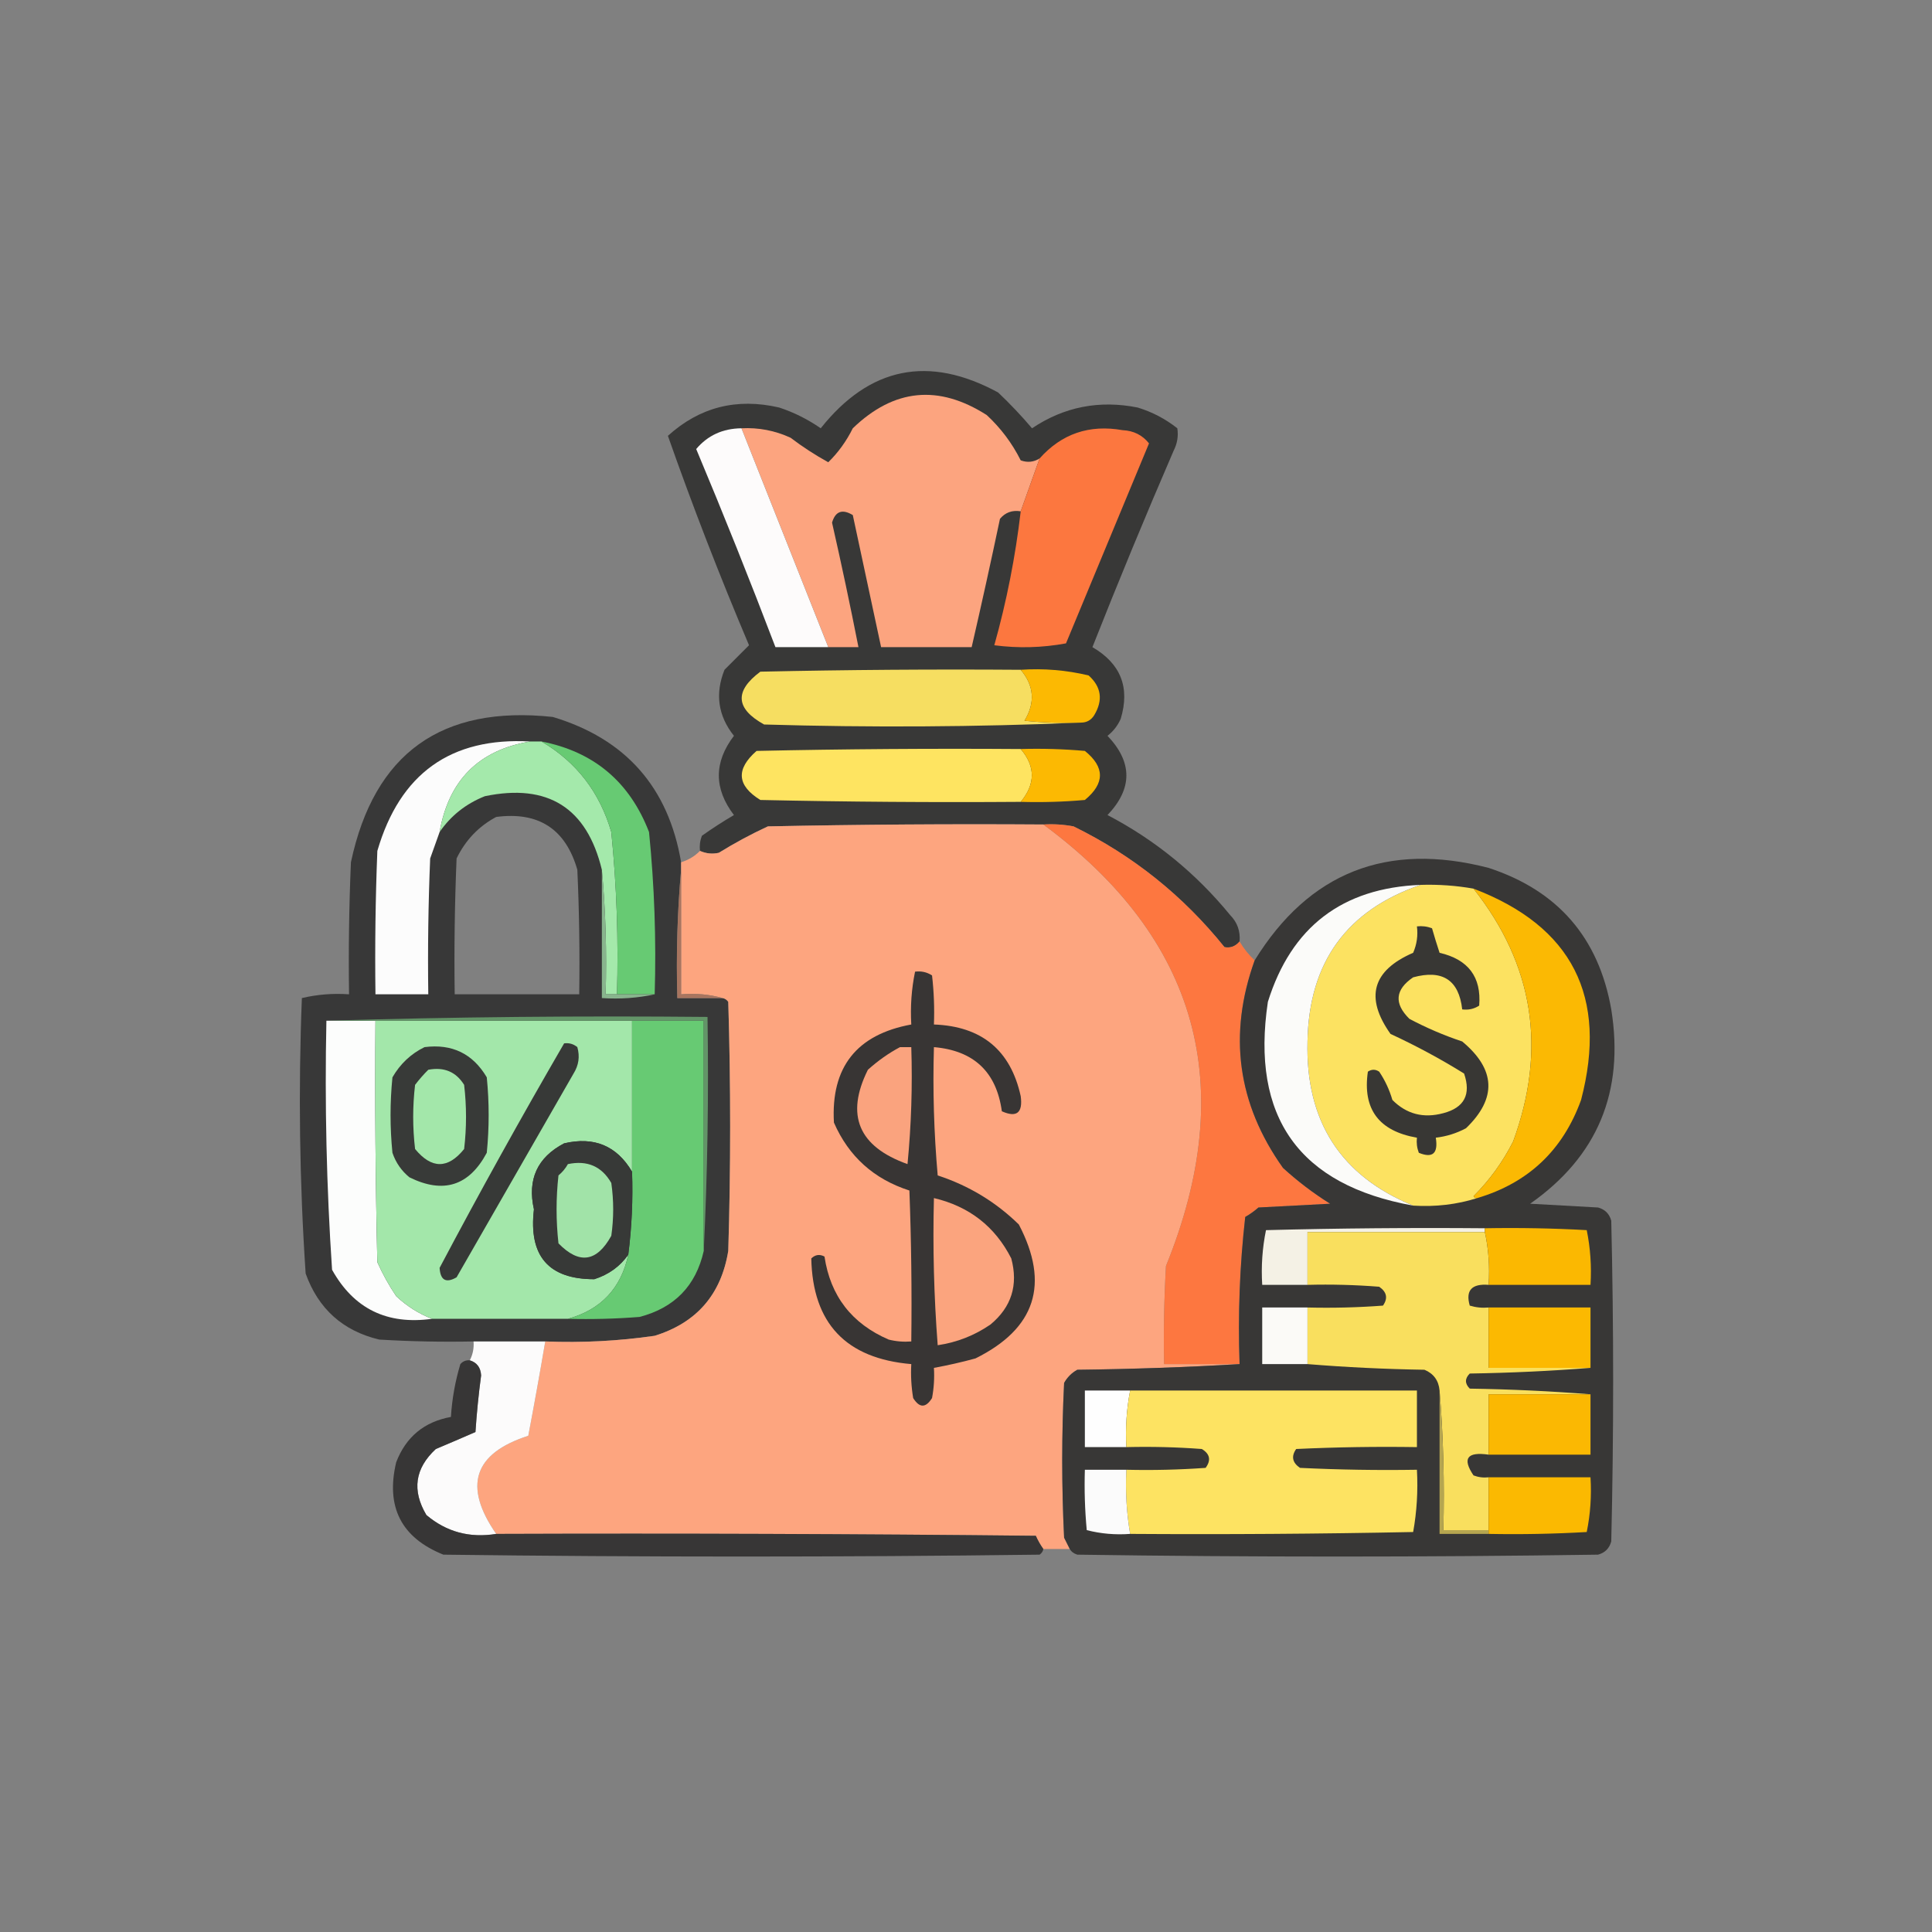 <?xml version="1.0" encoding="UTF-8"?>
<!DOCTYPE svg PUBLIC "-//W3C//DTD SVG 1.1//EN" "http://www.w3.org/Graphics/SVG/1.1/DTD/svg11.dtd">
<svg xmlns="http://www.w3.org/2000/svg" version="1.1" width="512px" height="512px" style="shape-rendering:geometricPrecision; text-rendering:geometricPrecision; image-rendering:optimizeQuality; fill-rule:evenodd; clip-rule:evenodd" xmlns:xlink="http://www.w3.org/1999/xlink">
<rect width="100%" height="100%" fill="#808080" stroke="none"/>
<g><path style="opacity:0.959" fill="#363534" d="M 328.5,249.5 C 327.399,250.8 326.066,251.3 324.5,251C 313.524,237.354 300.191,226.688 284.5,219C 281.854,218.503 279.187,218.336 276.5,218.5C 252.164,218.333 227.831,218.5 203.5,219C 199.007,221.079 194.674,223.412 190.5,226C 188.803,226.384 187.137,226.218 185.5,225.5C 185.343,224.127 185.51,222.793 186,221.5C 188.748,219.542 191.582,217.709 194.5,216C 189.167,209 189.167,202 194.5,195C 190.284,189.69 189.451,183.857 192,177.5C 194.188,175.312 196.355,173.145 198.5,171C 190.71,152.612 183.543,134.112 177,115.5C 185.408,107.887 195.241,105.387 206.5,108C 210.446,109.306 214.112,111.139 217.5,113.5C 230.457,97.205 246.124,94.039 264.5,104C 267.683,107.015 270.683,110.182 273.5,113.5C 281.989,107.804 291.322,105.971 301.5,108C 305.363,109.181 308.863,111.014 312,113.5C 312.325,115.553 311.991,117.553 311,119.5C 303.557,136.719 296.39,154.052 289.5,171.5C 297.007,175.861 299.507,182.194 297,190.5C 296.215,192.286 295.049,193.786 293.5,195C 300.167,202 300.167,209 293.5,216C 306.074,222.562 316.908,231.395 326,242.5C 327.903,244.441 328.736,246.774 328.5,249.5 Z"/></g>
<g><path style="opacity:1" fill="#fca47f" d="M 275.5,121.5 C 273.832,126.172 272.165,130.838 270.5,135.5C 268.234,135.141 266.401,135.808 265,137.5C 262.605,148.876 260.105,160.209 257.5,171.5C 249.5,171.5 241.5,171.5 233.5,171.5C 231.002,159.847 228.502,148.18 226,136.5C 223.214,134.816 221.38,135.483 220.5,138.5C 222.996,149.481 225.329,160.481 227.5,171.5C 224.833,171.5 222.167,171.5 219.5,171.5C 211.835,152.172 204.168,132.838 196.5,113.5C 201.034,113.267 205.368,114.1 209.5,116C 212.702,118.43 216.035,120.597 219.5,122.5C 222.132,119.93 224.299,116.93 226,113.5C 236.896,102.994 248.729,101.827 261.5,110C 265.23,113.463 268.23,117.463 270.5,122C 272.265,122.64 273.932,122.473 275.5,121.5 Z"/></g>
<g><path style="opacity:1" fill="#fdfbfb" d="M 196.5,113.5 C 204.168,132.838 211.835,152.172 219.5,171.5C 214.833,171.5 210.167,171.5 205.5,171.5C 198.803,153.916 191.803,136.416 184.5,119C 187.552,115.383 191.552,113.55 196.5,113.5 Z"/></g>
<g><path style="opacity:1" fill="#fc773f" d="M 270.5,135.5 C 272.165,130.838 273.832,126.172 275.5,121.5C 281.354,114.937 288.687,112.437 297.5,114C 300.414,114.133 302.747,115.3 304.5,117.5C 297.167,135.167 289.833,152.833 282.5,170.5C 276.193,171.664 269.859,171.831 263.5,171C 266.765,159.366 269.098,147.533 270.5,135.5 Z"/></g>
<g><path style="opacity:1" fill="#f6de61" d="M 270.5,177.5 C 274.061,181.718 274.394,186.218 271.5,191C 276.489,191.499 281.489,191.666 286.5,191.5C 258.67,192.664 230.67,192.83 202.5,192C 194.927,187.813 194.594,183.146 201.5,178C 224.498,177.5 247.498,177.333 270.5,177.5 Z"/></g>
<g><path style="opacity:1" fill="#fcb902" d="M 270.5,177.5 C 276.621,177.09 282.621,177.59 288.5,179C 291.864,182.026 292.364,185.526 290,189.5C 289.184,190.823 288.017,191.489 286.5,191.5C 281.489,191.666 276.489,191.499 271.5,191C 274.394,186.218 274.061,181.718 270.5,177.5 Z"/></g>
<g><path style="opacity:0.953" fill="#353535" d="M 180.5,228.5 C 180.5,229.167 180.5,229.833 180.5,230.5C 179.505,241.654 179.172,252.988 179.5,264.5C 183.5,264.5 187.5,264.5 191.5,264.5C 192.117,264.611 192.617,264.944 193,265.5C 193.667,287.5 193.667,309.5 193,331.5C 191.124,343.041 184.624,350.541 173.5,354C 163.9,355.391 154.233,355.891 144.5,355.5C 138.167,355.5 131.833,355.5 125.5,355.5C 117.16,355.666 108.827,355.5 100.5,355C 90.86,352.695 84.36,346.862 81,337.5C 79.373,313.216 79.039,288.883 80,264.5C 84.066,263.536 88.233,263.203 92.5,263.5C 92.334,251.829 92.5,240.162 93,228.5C 99.135,199.664 116.969,186.83 146.5,190C 165.799,195.799 177.132,208.632 180.5,228.5 Z M 131.5,216.5 C 142.731,215.027 149.898,219.694 153,230.5C 153.5,241.495 153.667,252.495 153.5,263.5C 142.5,263.5 131.5,263.5 120.5,263.5C 120.333,251.495 120.5,239.495 121,227.5C 123.357,222.645 126.857,218.979 131.5,216.5 Z"/></g>
<g><path style="opacity:1" fill="#fcfcfc" d="M 140.5,196.5 C 126.891,198.776 118.891,206.776 116.5,220.5C 115.68,222.812 114.847,225.146 114,227.5C 113.5,239.495 113.333,251.495 113.5,263.5C 108.833,263.5 104.167,263.5 99.5,263.5C 99.333,250.829 99.5,238.162 100,225.5C 105.97,204.997 119.47,195.33 140.5,196.5 Z"/></g>
<g><path style="opacity:1" fill="#a4e9ab" d="M 140.5,196.5 C 141.5,196.5 142.5,196.5 143.5,196.5C 152.764,201.952 158.931,209.952 162,220.5C 163.43,234.774 163.93,249.108 163.5,263.5C 162.5,263.5 161.5,263.5 160.5,263.5C 160.828,252.321 160.495,241.321 159.5,230.5C 155.526,214.043 145.192,207.543 128.5,211C 123.481,212.994 119.481,216.161 116.5,220.5C 118.891,206.776 126.891,198.776 140.5,196.5 Z"/></g>
<g><path style="opacity:1" fill="#67ca73" d="M 143.5,196.5 C 157.38,199.207 166.88,207.207 172,220.5C 173.43,234.774 173.93,249.108 173.5,263.5C 170.167,263.5 166.833,263.5 163.5,263.5C 163.93,249.108 163.43,234.774 162,220.5C 158.931,209.952 152.764,201.952 143.5,196.5 Z"/></g>
<g><path style="opacity:1" fill="#fee461" d="M 270.5,198.5 C 274.423,203.095 274.423,207.762 270.5,212.5C 247.498,212.667 224.498,212.5 201.5,212C 195.297,208.171 194.964,203.838 200.5,199C 223.831,198.5 247.164,198.333 270.5,198.5 Z"/></g>
<g><path style="opacity:1" fill="#fcb902" d="M 270.5,198.5 C 276.176,198.334 281.843,198.501 287.5,199C 292.821,203.285 292.821,207.619 287.5,212C 281.843,212.499 276.176,212.666 270.5,212.5C 274.423,207.762 274.423,203.095 270.5,198.5 Z"/></g>
<g><path style="opacity:1" fill="#fda57f" d="M 276.5,218.5 C 317.543,248.792 328.376,287.792 309,335.5C 308.5,344.16 308.334,352.827 308.5,361.5C 315.167,361.5 321.833,361.5 328.5,361.5C 314.339,362.331 300.006,362.831 285.5,363C 284,363.833 282.833,365 282,366.5C 281.333,380.167 281.333,393.833 282,407.5C 282.513,408.527 283.013,409.527 283.5,410.5C 281.167,410.5 278.833,410.5 276.5,410.5C 275.751,409.469 275.085,408.302 274.5,407C 226.834,406.5 179.168,406.333 131.5,406.5C 122.693,393.815 125.526,385.148 140,380.5C 141.581,372.193 143.081,363.86 144.5,355.5C 154.233,355.891 163.9,355.391 173.5,354C 184.624,350.541 191.124,343.041 193,331.5C 193.667,309.5 193.667,287.5 193,265.5C 192.617,264.944 192.117,264.611 191.5,264.5C 188.038,263.518 184.371,263.185 180.5,263.5C 180.5,252.5 180.5,241.5 180.5,230.5C 180.5,229.833 180.5,229.167 180.5,228.5C 182.411,227.925 184.078,226.925 185.5,225.5C 187.137,226.218 188.803,226.384 190.5,226C 194.674,223.412 199.007,221.079 203.5,219C 227.831,218.5 252.164,218.333 276.5,218.5 Z"/></g>
<g><path style="opacity:0.999" fill="#fd7740" d="M 276.5,218.5 C 279.187,218.336 281.854,218.503 284.5,219C 300.191,226.688 313.524,237.354 324.5,251C 326.066,251.3 327.399,250.8 328.5,249.5C 329.604,251.389 330.937,253.055 332.5,254.5C 325.431,274.185 327.931,292.519 340,309.5C 343.883,313.05 348.049,316.217 352.5,319C 346.167,319.333 339.833,319.667 333.5,320C 332.421,320.956 331.255,321.789 330,322.5C 328.538,335.401 328.038,348.401 328.5,361.5C 321.833,361.5 315.167,361.5 308.5,361.5C 308.334,352.827 308.5,344.16 309,335.5C 328.376,287.792 317.543,248.792 276.5,218.5 Z"/></g>
<g><path style="opacity:0.978" fill="#363534" d="M 283.5,410.5 C 283.013,409.527 282.513,408.527 282,407.5C 281.333,393.833 281.333,380.167 282,366.5C 282.833,365 284,363.833 285.5,363C 300.006,362.831 314.339,362.331 328.5,361.5C 328.038,348.401 328.538,335.401 330,322.5C 331.255,321.789 332.421,320.956 333.5,320C 339.833,319.667 346.167,319.333 352.5,319C 348.049,316.217 343.883,313.05 340,309.5C 327.931,292.519 325.431,274.185 332.5,254.5C 346.895,231.189 367.562,223.022 394.5,230C 412.837,236.004 423.671,248.504 427,267.5C 430.514,289.328 423.347,306.495 405.5,319C 411.5,319.333 417.5,319.667 423.5,320C 425.333,320.5 426.5,321.667 427,323.5C 427.667,351.833 427.667,380.167 427,408.5C 426.5,410.333 425.333,411.5 423.5,412C 377.5,412.667 331.5,412.667 285.5,412C 284.584,411.722 283.918,411.222 283.5,410.5 Z"/></g>
<g><path style="opacity:0.973" fill="#8bb890" d="M 159.5,230.5 C 160.495,241.321 160.828,252.321 160.5,263.5C 161.5,263.5 162.5,263.5 163.5,263.5C 166.833,263.5 170.167,263.5 173.5,263.5C 169.03,264.486 164.363,264.819 159.5,264.5C 159.5,253.167 159.5,241.833 159.5,230.5 Z"/></g>
<g><path style="opacity:1" fill="#a9755f" d="M 180.5,230.5 C 180.5,241.5 180.5,252.5 180.5,263.5C 184.371,263.185 188.038,263.518 191.5,264.5C 187.5,264.5 183.5,264.5 179.5,264.5C 179.172,252.988 179.505,241.654 180.5,230.5 Z"/></g>
<g><path style="opacity:1" fill="#fce261" d="M 376.5,234.5 C 381.214,234.353 385.881,234.686 390.5,235.5C 406.466,255.69 409.966,278.023 401,302.5C 398.274,307.893 394.774,312.726 390.5,317C 390.728,317.399 391.062,317.565 391.5,317.5C 386.097,319.205 380.43,319.872 374.5,319.5C 355.298,311.646 345.965,297.146 346.5,276C 346.878,255.037 356.878,241.204 376.5,234.5 Z"/></g>
<g><path style="opacity:1" fill="#fbfbf9" d="M 376.5,234.5 C 356.878,241.204 346.878,255.037 346.5,276C 345.965,297.146 355.298,311.646 374.5,319.5C 344.265,314.058 331.431,296.058 336,265.5C 342.207,245.646 355.707,235.313 376.5,234.5 Z"/></g>
<g><path style="opacity:1" fill="#fbb903" d="M 390.5,235.5 C 416.661,245.486 426.161,264.153 419,291.5C 414.187,304.814 405.02,313.481 391.5,317.5C 391.062,317.565 390.728,317.399 390.5,317C 394.774,312.726 398.274,307.893 401,302.5C 409.966,278.023 406.466,255.69 390.5,235.5 Z"/></g>
<g><path style="opacity:1" fill="#383734" d="M 375.5,245.5 C 376.873,245.343 378.207,245.51 379.5,246C 380.113,248.147 380.779,250.314 381.5,252.5C 389.119,254.263 392.619,258.93 392,266.5C 390.644,267.38 389.144,267.714 387.5,267.5C 386.623,259.713 382.289,256.88 374.5,259C 369.715,262.26 369.381,265.927 373.5,270C 378.003,272.39 382.669,274.39 387.5,276C 396.402,283.404 396.735,291.071 388.5,299C 385.978,300.341 383.311,301.174 380.5,301.5C 381.169,305.676 379.669,307.009 376,305.5C 375.51,304.207 375.343,302.873 375.5,301.5C 365.395,299.748 361.062,293.915 362.5,284C 363.5,283.333 364.5,283.333 365.5,284C 367.037,286.28 368.203,288.78 369,291.5C 372.743,295.259 377.243,296.426 382.5,295C 388.059,293.542 389.892,290.042 388,284.5C 381.771,280.633 375.271,277.133 368.5,274C 361.662,264.365 363.662,257.199 374.5,252.5C 375.474,250.257 375.808,247.924 375.5,245.5 Z"/></g>
<g><path style="opacity:1" fill="#383534" d="M 242.5,257.5 C 244.144,257.286 245.644,257.62 247,258.5C 247.499,262.821 247.666,267.154 247.5,271.5C 260.16,271.974 267.827,278.307 270.5,290.5C 271.091,294.92 269.424,296.253 265.5,294.5C 264.071,284.073 258.071,278.406 247.5,277.5C 247.168,288.853 247.501,300.186 248.5,311.5C 256.715,314.187 263.882,318.52 270,324.5C 278.265,340.276 274.432,352.109 258.5,360C 254.855,360.995 251.188,361.828 247.5,362.5C 247.664,365.187 247.497,367.854 247,370.5C 245.333,373.167 243.667,373.167 242,370.5C 241.502,367.518 241.335,364.518 241.5,361.5C 224.191,360.027 215.357,350.694 215,333.5C 216.049,332.483 217.216,332.316 218.5,333C 220.064,343.445 225.731,350.778 235.5,355C 237.473,355.495 239.473,355.662 241.5,355.5C 241.667,342.163 241.5,328.829 241,315.5C 231.587,312.474 224.92,306.474 221,297.5C 220.163,282.833 226.996,274.166 241.5,271.5C 241.226,266.737 241.559,262.07 242.5,257.5 Z"/></g>
<g><path style="opacity:1" fill="#fcfdfc" d="M 86.5,270.5 C 90.833,270.5 95.167,270.5 99.5,270.5C 99.333,291.836 99.5,313.169 100,334.5C 101.413,337.661 103.08,340.661 105,343.5C 107.843,346.163 111.009,348.163 114.5,349.5C 102.576,351.153 93.743,346.819 88,336.5C 86.532,314.566 86.032,292.566 86.5,270.5 Z"/></g>
<g><path style="opacity:1" fill="#a3e7aa" d="M 99.5,270.5 C 122.167,270.5 144.833,270.5 167.5,270.5C 167.5,283.833 167.5,297.167 167.5,310.5C 163.443,303.64 157.443,301.14 149.5,303C 142.39,306.725 139.723,312.558 141.5,320.5C 140.051,332.852 145.384,339.019 157.5,339C 161.314,337.778 164.314,335.611 166.5,332.5C 164.583,341.416 159.25,347.083 150.5,349.5C 138.5,349.5 126.5,349.5 114.5,349.5C 111.009,348.163 107.843,346.163 105,343.5C 103.08,340.661 101.413,337.661 100,334.5C 99.5,313.169 99.333,291.836 99.5,270.5 Z"/></g>
<g><path style="opacity:1" fill="#67ca73" d="M 167.5,270.5 C 173.833,270.5 180.167,270.5 186.5,270.5C 186.5,290.833 186.5,311.167 186.5,331.5C 184.427,340.741 178.76,346.574 169.5,349C 163.175,349.5 156.842,349.666 150.5,349.5C 159.25,347.083 164.583,341.416 166.5,332.5C 167.43,325.223 167.764,317.89 167.5,310.5C 167.5,297.167 167.5,283.833 167.5,270.5 Z"/></g>
<g><path style="opacity:1" fill="#639568" d="M 86.5,270.5 C 119.996,269.502 153.663,269.168 187.5,269.5C 187.831,290.34 187.497,311.007 186.5,331.5C 186.5,311.167 186.5,290.833 186.5,270.5C 180.167,270.5 173.833,270.5 167.5,270.5C 144.833,270.5 122.167,270.5 99.5,270.5C 95.167,270.5 90.833,270.5 86.5,270.5 Z"/></g>
<g><path style="opacity:1" fill="#383a38" d="M 112.5,277.5 C 119.796,276.565 125.296,279.232 129,285.5C 129.667,292.167 129.667,298.833 129,305.5C 124.314,314.284 117.481,316.45 108.5,312C 106.383,310.269 104.883,308.102 104,305.5C 103.333,298.833 103.333,292.167 104,285.5C 106.074,281.923 108.907,279.256 112.5,277.5 Z"/></g>
<g><path style="opacity:1" fill="#373937" d="M 149.5,276.5 C 150.822,276.33 151.989,276.663 153,277.5C 153.706,279.971 153.373,282.305 152,284.5C 141.667,302.5 131.333,320.5 121,338.5C 118.2,340.118 116.7,339.285 116.5,336C 127.105,315.959 138.105,296.125 149.5,276.5 Z"/></g>
<g><path style="opacity:1" fill="#faa37e" d="M 238.5,277.5 C 239.5,277.5 240.5,277.5 241.5,277.5C 241.832,287.855 241.499,298.188 240.5,308.5C 227.505,303.869 224.005,295.535 230,283.5C 232.671,281.098 235.505,279.098 238.5,277.5 Z"/></g>
<g><path style="opacity:1" fill="#a3e7aa" d="M 113.5,283.5 C 117.684,282.704 120.85,284.037 123,287.5C 123.667,293.167 123.667,298.833 123,304.5C 118.715,309.821 114.381,309.821 110,304.5C 109.333,298.833 109.333,293.167 110,287.5C 111.102,286.051 112.269,284.718 113.5,283.5 Z"/></g>
<g><path style="opacity:1" fill="#373937" d="M 167.5,310.5 C 167.764,317.89 167.43,325.223 166.5,332.5C 164.314,335.611 161.314,337.778 157.5,339C 145.384,339.019 140.051,332.852 141.5,320.5C 139.723,312.558 142.39,306.725 149.5,303C 157.443,301.14 163.443,303.64 167.5,310.5 Z"/></g>
<g><path style="opacity:1" fill="#a1e3a8" d="M 150.5,308.5 C 155.635,307.426 159.468,309.093 162,313.5C 162.667,318.167 162.667,322.833 162,327.5C 158.154,334.466 153.487,335.133 148,329.5C 147.333,323.5 147.333,317.5 148,311.5C 149.045,310.627 149.878,309.627 150.5,308.5 Z"/></g>
<g><path style="opacity:1" fill="#fba47e" d="M 247.5,317.5 C 256.876,319.723 263.709,325.056 268,333.5C 269.886,340.549 268.053,346.382 262.5,351C 258.275,353.909 253.608,355.743 248.5,356.5C 247.501,343.517 247.168,330.517 247.5,317.5 Z"/></g>
<g><path style="opacity:1" fill="#f4f1e5" d="M 393.5,325.5 C 393.5,325.833 393.5,326.167 393.5,326.5C 377.833,326.5 362.167,326.5 346.5,326.5C 346.5,331.167 346.5,335.833 346.5,340.5C 342.5,340.5 338.5,340.5 334.5,340.5C 334.197,335.57 334.531,330.737 335.5,326C 354.83,325.5 374.164,325.333 393.5,325.5 Z"/></g>
<g><path style="opacity:1" fill="#f9df5e" d="M 393.5,326.5 C 394.486,330.97 394.819,335.637 394.5,340.5C 390.013,340.141 388.346,341.974 389.5,346C 391.134,346.494 392.801,346.66 394.5,346.5C 394.5,351.833 394.5,357.167 394.5,362.5C 403.5,362.5 412.5,362.5 421.5,362.5C 411.008,363.33 400.341,363.83 389.5,364C 388.167,365.333 388.167,366.667 389.5,368C 400.341,368.17 411.008,368.67 421.5,369.5C 412.5,369.5 403.5,369.5 394.5,369.5C 394.5,374.833 394.5,380.167 394.5,385.5C 388.791,384.678 387.457,386.511 390.5,391C 391.793,391.49 393.127,391.657 394.5,391.5C 394.5,396.167 394.5,400.833 394.5,405.5C 390.5,405.5 386.5,405.5 382.5,405.5C 382.829,392.989 382.495,380.655 381.5,368.5C 381.262,365.852 379.928,364.018 377.5,363C 366.992,362.83 356.659,362.33 346.5,361.5C 346.5,356.5 346.5,351.5 346.5,346.5C 353.175,346.666 359.842,346.5 366.5,346C 367.86,344.062 367.527,342.396 365.5,341C 359.175,340.5 352.842,340.334 346.5,340.5C 346.5,335.833 346.5,331.167 346.5,326.5C 362.167,326.5 377.833,326.5 393.5,326.5 Z"/></g>
<g><path style="opacity:1" fill="#fbb801" d="M 393.5,326.5 C 393.5,326.167 393.5,325.833 393.5,325.5C 402.506,325.334 411.506,325.5 420.5,326C 421.469,330.737 421.803,335.57 421.5,340.5C 412.5,340.5 403.5,340.5 394.5,340.5C 394.819,335.637 394.486,330.97 393.5,326.5 Z"/></g>
<g><path style="opacity:1" fill="#fbfaf7" d="M 346.5,346.5 C 346.5,351.5 346.5,356.5 346.5,361.5C 342.5,361.5 338.5,361.5 334.5,361.5C 334.5,356.5 334.5,351.5 334.5,346.5C 338.5,346.5 342.5,346.5 346.5,346.5 Z"/></g>
<g><path style="opacity:1" fill="#fcb901" d="M 394.5,346.5 C 403.5,346.5 412.5,346.5 421.5,346.5C 421.5,351.833 421.5,357.167 421.5,362.5C 412.5,362.5 403.5,362.5 394.5,362.5C 394.5,357.167 394.5,351.833 394.5,346.5 Z"/></g>
<g><path style="opacity:0.995" fill="#fcfbfb" d="M 125.5,355.5 C 131.833,355.5 138.167,355.5 144.5,355.5C 143.081,363.86 141.581,372.193 140,380.5C 125.526,385.148 122.693,393.815 131.5,406.5C 124.472,407.649 118.305,405.982 113,401.5C 109.117,394.969 109.95,389.135 115.5,384C 119.07,382.5 122.57,381 126,379.5C 126.335,374.481 126.835,369.481 127.5,364.5C 127.38,362.412 126.38,361.078 124.5,360.5C 125.301,358.958 125.634,357.292 125.5,355.5 Z"/></g>
<g><path style="opacity:0.961" fill="#343333" d="M 124.5,360.5 C 126.38,361.078 127.38,362.412 127.5,364.5C 126.835,369.481 126.335,374.481 126,379.5C 122.57,381 119.07,382.5 115.5,384C 109.95,389.135 109.117,394.969 113,401.5C 118.305,405.982 124.472,407.649 131.5,406.5C 179.168,406.333 226.834,406.5 274.5,407C 275.085,408.302 275.751,409.469 276.5,410.5C 276.389,411.117 276.056,411.617 275.5,412C 222.833,412.667 170.167,412.667 117.5,412C 106.34,407.516 102.174,399.349 105,387.5C 107.585,380.79 112.418,376.79 119.5,375.5C 119.794,370.739 120.627,366.072 122,361.5C 122.671,360.748 123.504,360.414 124.5,360.5 Z"/></g>
<g><path style="opacity:1" fill="#fefefe" d="M 299.5,368.5 C 298.555,373.405 298.221,378.405 298.5,383.5C 294.833,383.5 291.167,383.5 287.5,383.5C 287.5,378.5 287.5,373.5 287.5,368.5C 291.5,368.5 295.5,368.5 299.5,368.5 Z"/></g>
<g><path style="opacity:1" fill="#fde362" d="M 299.5,368.5 C 324.833,368.5 350.167,368.5 375.5,368.5C 375.5,373.5 375.5,378.5 375.5,383.5C 364.828,383.333 354.161,383.5 343.5,384C 342.14,385.938 342.473,387.604 344.5,389C 354.828,389.5 365.161,389.666 375.5,389.5C 375.807,395.093 375.473,400.593 374.5,406C 349.502,406.5 324.502,406.667 299.5,406.5C 298.548,400.925 298.214,395.259 298.5,389.5C 305.508,389.666 312.508,389.5 319.5,389C 320.991,386.978 320.658,385.312 318.5,384C 311.842,383.5 305.175,383.334 298.5,383.5C 298.221,378.405 298.555,373.405 299.5,368.5 Z"/></g>
<g><path style="opacity:1" fill="#fbb802" d="M 421.5,369.5 C 421.5,374.833 421.5,380.167 421.5,385.5C 412.5,385.5 403.5,385.5 394.5,385.5C 394.5,380.167 394.5,374.833 394.5,369.5C 403.5,369.5 412.5,369.5 421.5,369.5 Z"/></g>
<g><path style="opacity:1" fill="#b6a650" d="M 381.5,368.5 C 382.495,380.655 382.829,392.989 382.5,405.5C 386.5,405.5 390.5,405.5 394.5,405.5C 394.5,405.833 394.5,406.167 394.5,406.5C 390.167,406.5 385.833,406.5 381.5,406.5C 381.5,393.833 381.5,381.167 381.5,368.5 Z"/></g>
<g><path style="opacity:1" fill="#fbfbfb" d="M 298.5,389.5 C 298.214,395.259 298.548,400.925 299.5,406.5C 295.563,406.793 291.73,406.46 288,405.5C 287.501,400.177 287.334,394.844 287.5,389.5C 291.167,389.5 294.833,389.5 298.5,389.5 Z"/></g>
<g><path style="opacity:1" fill="#fbb901" d="M 394.5,391.5 C 403.5,391.5 412.5,391.5 421.5,391.5C 421.803,396.43 421.469,401.263 420.5,406C 411.84,406.5 403.173,406.666 394.5,406.5C 394.5,406.167 394.5,405.833 394.5,405.5C 394.5,400.833 394.5,396.167 394.5,391.5 Z"/></g>
</svg>
